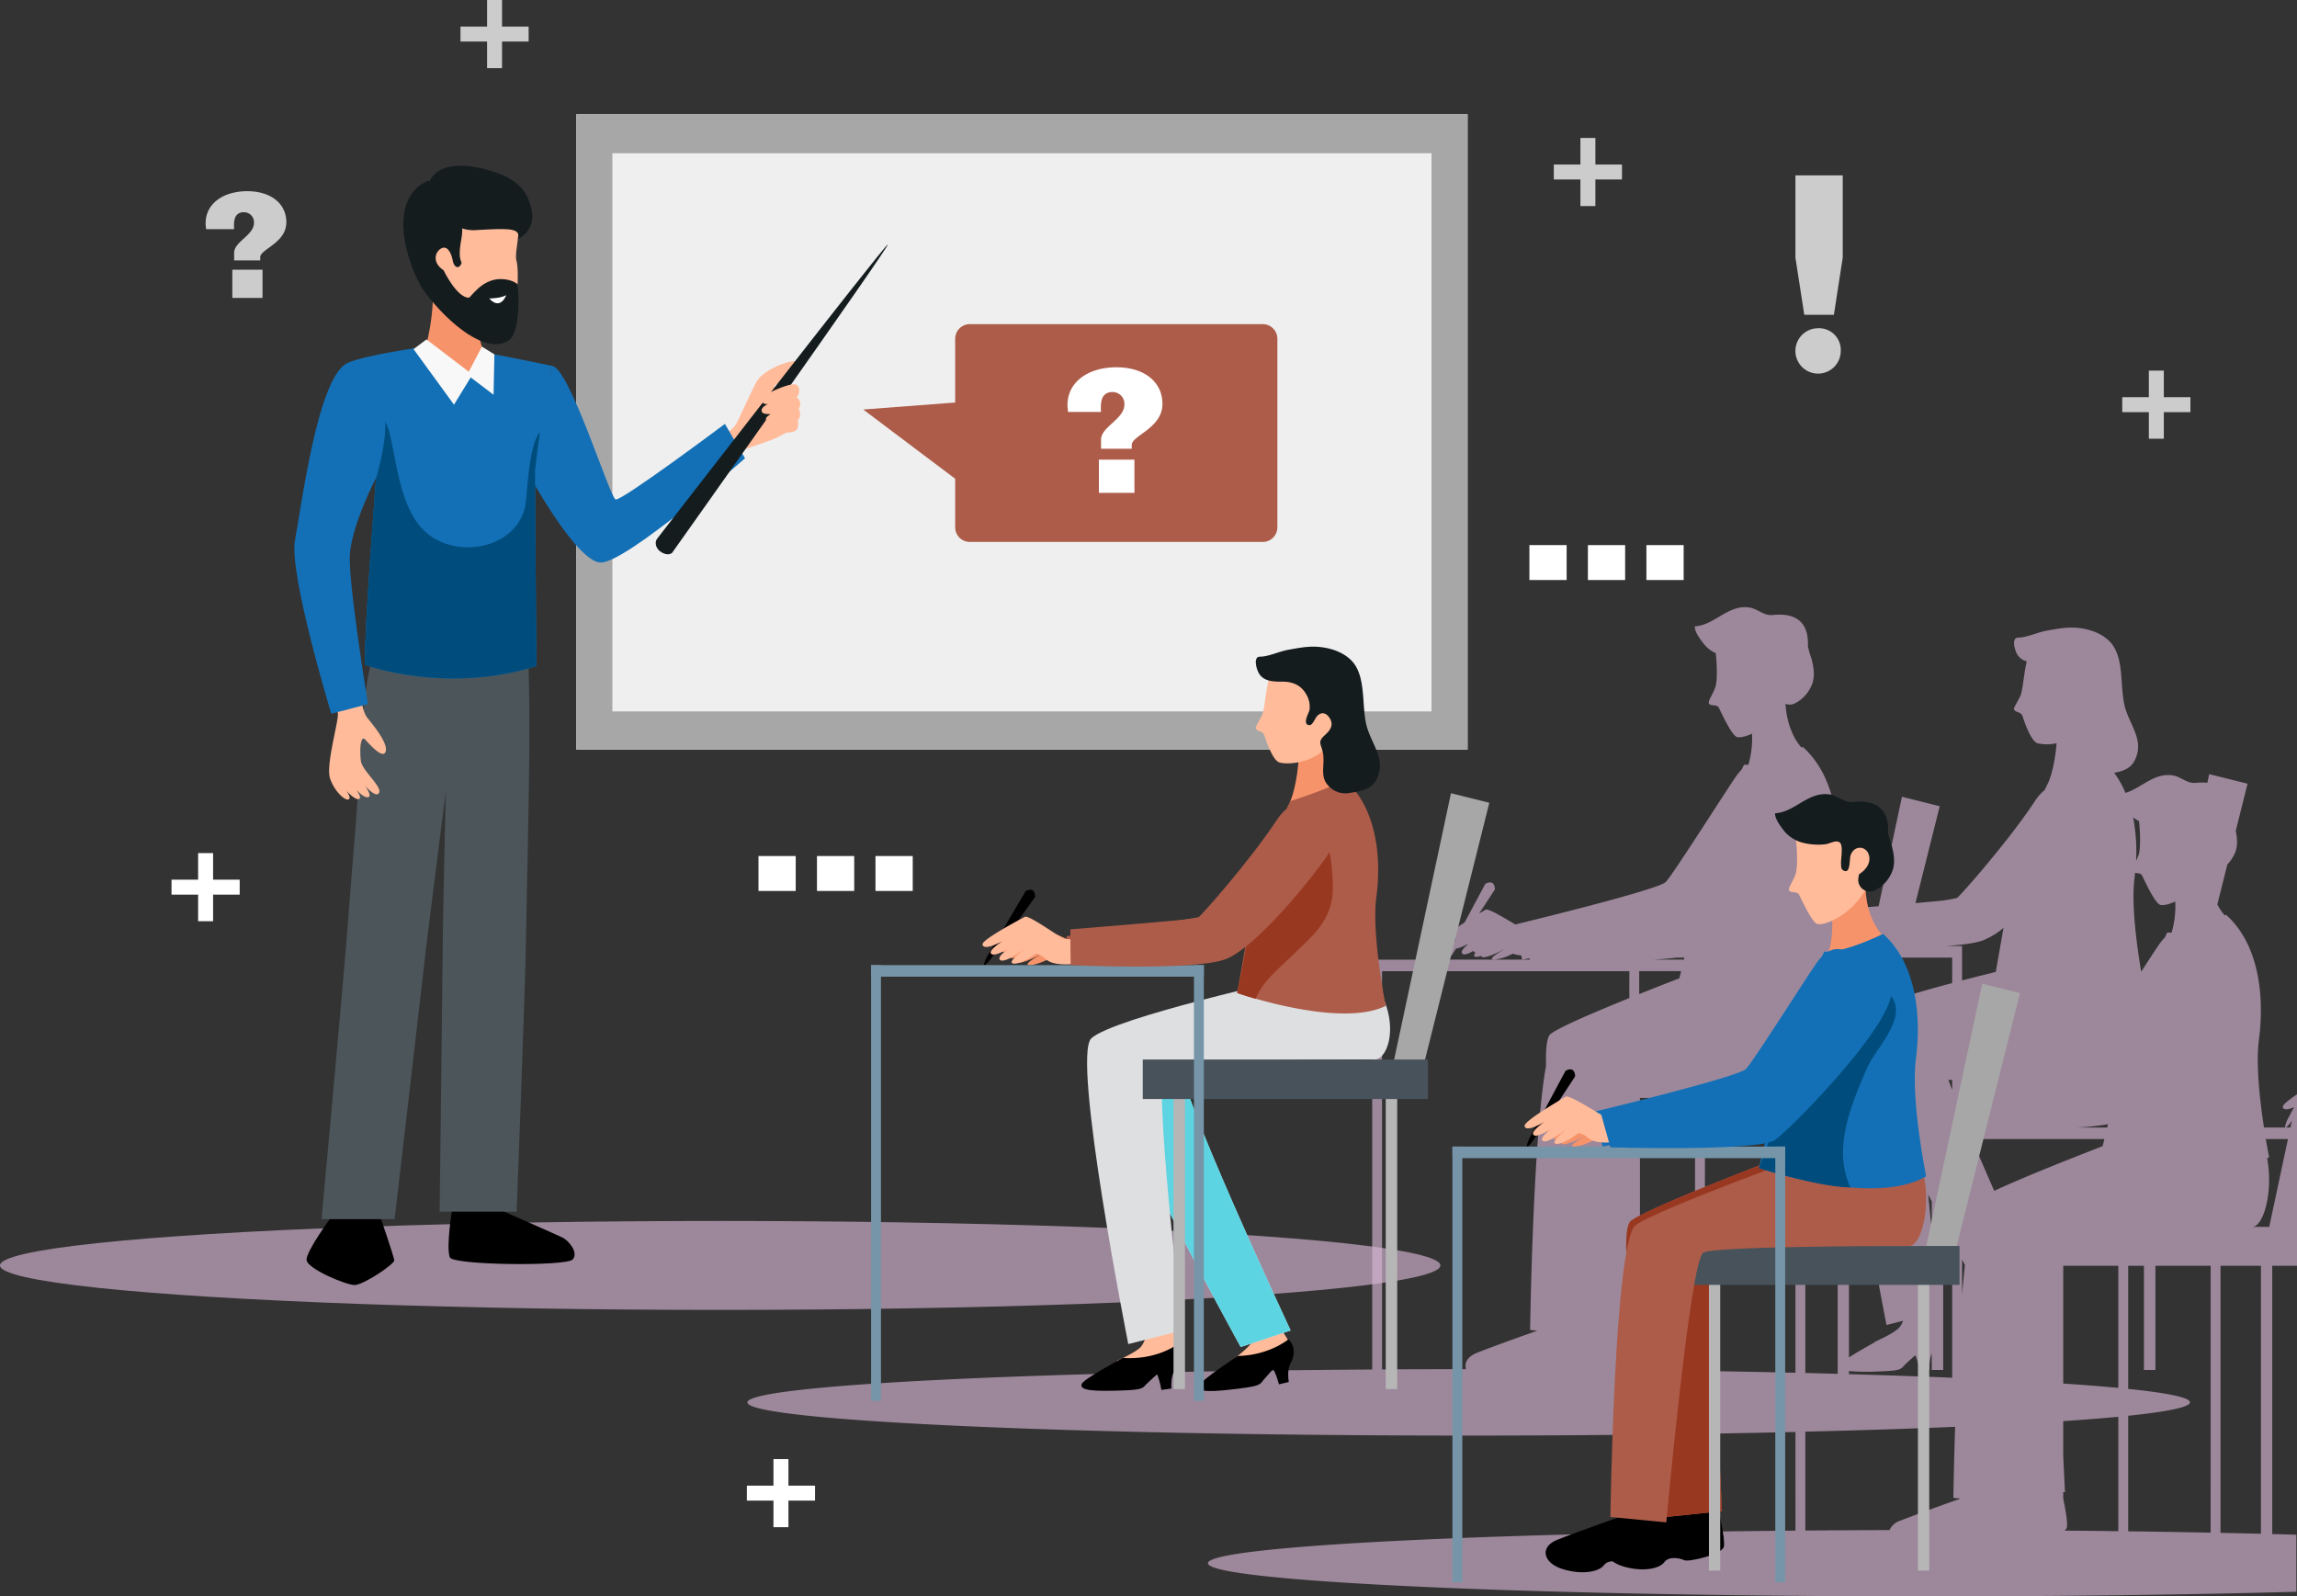<svg xmlns="http://www.w3.org/2000/svg" width="836" height="580.999" viewBox="0 0 836 580.999">
  <rect x="0" y="0" width="836" height="580.999" fill="#333333" stroke="none"/>
  <g id="classroom" transform="translate(-1094 -3512)">
    <g id="Vector_Smart_Object" data-name="Vector Smart Object" transform="translate(447.472 2421.964)">
      <g id="Group_2105" data-name="Group 2105">
        <ellipse id="Ellipse_14" data-name="Ellipse 14" cx="262.118" cy="16.186" rx="262.118" ry="16.186" transform="translate(646.528 1534.395)" fill="#d6b5d2" opacity="0.65" style="mix-blend-mode: multiply;isolation: isolate"/>
        <g id="Group_2087" data-name="Group 2087">
          <g id="Group_2086" data-name="Group 2086">
            <rect id="Rectangle_143" data-name="Rectangle 143" width="324.373" height="231.231" transform="translate(856.281 1131.609)" fill="#efefef"/>
            <path id="Path_1517" data-name="Path 1517" d="M856.283,1131.611v231.228h324.373V1131.611Zm311.246,217.333H869.406V1145.811h298.122Z" fill="#a7a7a7"/>
          </g>
          <path id="Path_1518" data-name="Path 1518" d="M819.7,1200.027c-6.508-.789-11.221-3.656-15.877-8.152,1.323,12.478-2.617,25.368-2.617,25.368s.624,40.907,17.262,35.991,5.937-31.541,5.937-31.541C820.555,1215.566,819.749,1206.332,819.7,1200.027Z" fill="#f7936a"/>
          <path id="Path_1519" data-name="Path 1519" d="M811.442,1157.929s19.048-2.016,22.53,5.673-.55,17.981.55,21.46.55,25.393-5.677,25.943-25.825-13.544-26.375-30.016S806.679,1158.161,811.442,1157.929Z" fill="#ffbb9a"/>
          <path id="Path_1520" data-name="Path 1520" d="M827.042,1204.278c.1-.008.186-.025.277-.033.62.012,1.17.029,1.728.046.194-.459.36-.913.571-1.376.376-.843.744-1.69,1.125-2.529.554-1.6,1.021-3.223,1.468-4.842a24.709,24.709,0,0,1-2.646-.446q-3.659,1.754-7.314,3.5c-.471.227-.947.434-1.418.657A76.605,76.605,0,0,1,827.042,1204.278Z" fill="#fff"/>
          <path id="Path_1521" data-name="Path 1521" d="M906.647,1251.239s6.392-4.88,7.4-6.251,5.359-11.412,7.823-16.052,15.451-9.771,16.51-6.466-4.387,4.024-10.134,7.962c0,0,.6.789,1.187.826s9.584,12.031,3.027,16.308-15.12,4.594-20.81,9.581C911.646,1257.147,907.085,1254.532,906.647,1251.239Z" fill="#ffbb9a"/>
          <path id="Path_1522" data-name="Path 1522" d="M811.111,1530.13s-2.295,13.7-.872,17.494c1.087,2.9,42.38,3.33,44.7.8s-1.55-6.921-3.581-7.937-23.117-10.251-23.117-10.251Z"/>
          <path id="Path_1523" data-name="Path 1523" d="M784.889,1532.741H767.255s-9.3,12.622-9.162,15.812,14.3,9.16,17.494,9.16,14.579-7.631,14.438-9.019S784.889,1532.741,784.889,1532.741Z"/>
          <path id="Path_1524" data-name="Path 1524" d="M835.039,1176.989a9.086,9.086,0,0,0,5.024-10.16c-1.464-7.321-5.127-11.9-15.935-14.915s-20.7-2.033-22.025,6.945c0,0,5.086,15.659,17.63,14.924S836.1,1173.051,835.039,1176.989Z" fill="#141c1e"/>
          <path id="Path_1525" data-name="Path 1525" d="M834.981,1193.573s-1.832-1.921-6.136-1.971c-7.062-.074-11.007,6.768-11.664,6.772-4.412.054-9.216-9.974-9.216-9.974-4.441-2.929-3.022-7-.641-8.053s3.618,2.516,3.982,4.532,1.724,3.309,2.886,1.6-1.464-.273.273-9.61-4.759-13.085-4.759-13.085l-7.281-8.052c-16.985,7.5-5.867,34.611-1.22,40.722,8.84,11.635,22.307,22.691,30.386,17.539C836.564,1210.823,834.981,1193.573,834.981,1193.573Zm-10.395,5.078s3.982.045,6.181-1.19C830.768,1197.461,828.7,1203.225,824.586,1198.651Z" fill="#141c1e"/>
          <path id="Path_1526" data-name="Path 1526" d="M837.061,1315.325l-50.05-.946s-7.616,12.469-9.32,48.46c-1.166,24.641-2.175,31.467-4.627,64.036-1.662,22.113-9.514,106.857-9.514,106.857h26.6s11.263-96.706,11.838-101.973c.2-1.863,6.789-53.641,6.789-53.641s-1.079,46.96-1.079,52.348S806.538,1531,806.538,1531h28.021s3.146-80.9,3.415-99.42C838.4,1401.6,840.968,1325,837.061,1315.325Z" fill="#4c555a"/>
          <path id="Path_1527" data-name="Path 1527" d="M847.579,1223.234l-9.816,37.338s18.126,33.727,27.268,34.194,52.655-37.941,52.655-37.941l-7.335-12.515s-37.667,28.207-39.776,27.5S854.05,1224.5,847.579,1223.234Z" fill="#1370b6"/>
          <path id="Path_1528" data-name="Path 1528" d="M801.37,1216.194s-23.237,3.157-28.864,6.2c0,0,15.807,25.3,10.887,41.577,0,0-4.4,55.868-4.031,68.048,0,0,29.2,10.821,62.4.43,0,0-.525-61.574-.5-71.1,0,0,2.853-25.6,6.322-38.119,0,0-12.3-2.62-24.9-4.95,0,0,1.025,1.3-4.308,8.094C815.167,1230.457,802.325,1224.5,801.37,1216.194Z" fill="#1370b6"/>
          <path id="Path_1529" data-name="Path 1529" d="M841.257,1261.353s.7-6.226,1.815-14.035c-4.151,4.334-4.751,23.29-5.309,26.443-2.543,14.424-21.463,19.638-33.718,11.887-11.428-7.23-12.784-25.373-15.505-37.193-1.451-6.3-5.487-11.168-10.494-15.452,4,8.825,8.228,21.431,5.346,30.971,0,0-4.4,55.868-4.031,68.048,0,0,29.2,10.821,62.4.43C841.762,1332.45,841.237,1270.876,841.257,1261.353Z" fill="#004d7d"/>
          <path id="Path_1530" data-name="Path 1530" d="M780.345,1351.444c1.728,2.12,7.5,9.015,6.562,12.06s-5.743-2.458-7.5-4.33-1.993,4.446-1.526,7.842,7.384,9.019,6.682,11.362-4.689-.938-8.985-7.264c0,0,6.8,7.809,5.234,8.9s-5.392-2.888-8.439-7.491c0,0,6.566,7.375,4.924,8.255s-6.152-4.276-7.852-6.912c0,0,5.578,6.057,4.044,7.053-1.232.793-5.276-2.834-6.855-7.635s3.105-20.493,2.869-23.48a47.831,47.831,0,0,0-1.191-6.714L778,1340.9C777.807,1340.945,777.765,1348.283,780.345,1351.444Z" fill="#ffbb9a"/>
          <path id="Path_1531" data-name="Path 1531" d="M780.461,1346.292,767.1,1349.8s-15.542-51.051-13.2-63.231,8.058-57.852,18.6-64.177c0,0,13.438,3.88,14.244,20.377.459,9.35-3.357,21.2-3.357,21.2s-8.414,16.1-9.493,27.36C773,1300.7,780.461,1346.292,780.461,1346.292Z" fill="#1370b6"/>
          <path id="Path_1532" data-name="Path 1532" d="M821.916,1216.192l-4.775,9.133-15.408-11.761-4.689,3.536,14.713,20.209,6.088-9.915,8.314,6.307.311-14.7Z" fill="#f8f8f8"/>
          <path id="Path_1533" data-name="Path 1533" d="M885.647,1286.155s82.528-106.655,83.979-107.117-78.476,112.179-78.476,112.179-1.542,1.562-4.424-.566C885.32,1289.618,884.667,1287.531,885.647,1286.155Z" fill="#141c1e"/>
          <path id="Path_1534" data-name="Path 1534" d="M934.242,1234.923s-5.532,2.02-8.451,2.186c-2.783.157-2.109-2.615-.252-3.619,1.923-1.037,8.918-4.322,10.742-3.442s1.125,4.156.046,4.561a2.685,2.685,0,0,1,.881,4.053s1.34,2.938-.331,4.268c0,0,.815,3.4-1.389,4.115s-8.166,1.025-8.935-.521c-.926-1.863,2.034-2.78,7.9-3.351a69.751,69.751,0,0,1-7.405.979c-1.488-.169-5.4-3.446,7.26-4.768,0,0-10.109,2.847-10.568.293C923.161,1236.431,934.242,1234.923,934.242,1234.923Z" fill="#ffbb9a"/>
        </g>
        <path id="Path_1535" data-name="Path 1535" d="M1482.281,1648.576c-2.9-.083-5.784-.161-8.761-.235v-97.627h9.009v-62.4c-2.894,1.954-5.276,3.809-5.172,4.57.145,1.062,1.526,1.2,4.11.1L1479,1497.58c-.872,2.14-.918,2.805-.633,2.805h-7.86c-1.447-9.462-3.018-23.022-1.836-31.963,1.972-14.919.409-34.4-11.97-45.46,0,0-.182.091-.463.227a19.444,19.444,0,0,1-2.7-4l3.639-14.535a14.37,14.37,0,0,0,2.584-3.776c1.315-2.686,1.058-5.619.467-8.429l4.3-17.188-13.95-3.487-.674,3.152a19.619,19.619,0,0,0-4,.012,6.173,6.173,0,0,1-2.018-.087c-2.3-.533-4.321-2.33-6.764-2.652-6.8-.9-11.259,4.7-17.035,6.4a34.08,34.08,0,0,0-4.094-7.3c2.981-.545,5.838-1.483,7.335-4.28,3.68-6.871-.93-12.073-3.118-18.63-2.489-7.462-.058-18.956-5.859-24.9-2.944-3.016-7.277-4.462-11.3-4.908-4.06-.446-7.587.264-11.536.967-3.055.545-5.78,1.847-8.807,2.388-2.047.368-2.754-.355-3.171,1.8a9.367,9.367,0,0,0,1.125,4.384,5.591,5.591,0,0,0,3.51,2.6c-1.133,4.7-1.41,10.9-2.481,12.928-.876,1.661-1.662,3-2.1,3.971-.384.851.583,1.355,1.774,1.772a2.065,2.065,0,0,1,1.278,1.322c.81,2.508,3.068,8.908,5.33,9.8a15.222,15.222,0,0,0,7.054,0c-.331,4.47-1.352,10.465-2.973,14.254-.116.236-.629,1.256-1.4,2.826a17.665,17.665,0,0,0-3.622,4.152c-9.688,14.7-27.247,34.483-28.236,35.094a56.132,56.132,0,0,1-5.59,1c-2.791.265-6.066.558-9.535.864l8.823-35.251-13.74-3.433-8.5,39.829c-6.682.558-12.652,1.041-15.819,1.293a75.774,75.774,0,0,1,.194-13.8c1.972-14.919.409-34.4-11.97-45.461,0,0-.182.091-.463.227-1.563-1.706-5.243-6.7-5.834-15.923a4.23,4.23,0,0,0,3.585-.235,13.025,13.025,0,0,0,5.768-6.152c1.554-3.169.943-6.7.141-9.937a34.722,34.722,0,0,1-1.311-4.5c-.157-1.52,1.365-12.924-12.685-11.507a6.172,6.172,0,0,1-2.018-.091c-2.3-.529-4.325-2.33-6.764-2.652-7.8-1.025-12.52,6.5-19.685,6.867-.236,2.008,2.282,5.185,3.535,6.759a11.39,11.39,0,0,0,4.048,3.012c.475,4.111.645,10.094-.136,12.341-1.017,2.938-2.766,4.97-2.344,5.983s2.882.219,3.56,1.467,4.321,9.462,6.442,10.647c.79.442,2.973.12,5.685-1.132a34.478,34.478,0,0,1-1.29,11.2c-.062.033-.12.074-.182.107a14.642,14.642,0,0,1-1.472,0s-.331.7-.852,1.81a17.066,17.066,0,0,0-1.943,2.314c-4.085,5.85-22.873,35.623-25.66,38.548s-54.747,15.452-54.751,15.452c-4.027-2.4-9.878-5.95-10.862-5.363-.306.182-1.166.686-2.307,1.372l5.743-8.763c-.194-4.144-3.51-2-3.51-2l-7.513,14.027c-3.787,2.434-7.521,5.082-7.393,6.032.145,1.062,1.526,1.2,4.114.1l-2.469,4.607c-.872,2.14-.918,2.805-.632,2.8h-27.26v149.169c-128.369.789-227.4,5.842-227.4,11.961,0,6.668,117.532,12.077,262.519,12.077,42.827,0,83.219-.475,118.93-1.314V1647.1c-121.708,1.049-213.825,5.958-213.825,11.862,0,6.668,117.532,12.073,262.519,12.073,48.81,0,94.457-.616,133.6-1.682Zm-68.536-149.392-.294,1.2H1402.49A90.8,90.8,0,0,0,1413.744,1499.183Zm-45.651-66.838a27.664,27.664,0,0,0,7.616-4.615c-1.282,7.363-2.456,13.982-2.82,16.035-3.87.95-8.029,2-12.263,3.1v-12.527h-5.908C1360.3,1433.961,1365.125,1433.337,1368.093,1432.346Zm2.113,50.724c-3.515.9-6.8,1.719-9.58,2.409v-2.409Zm-31.515-44.523h18.341v9.267c-7.852,2.091-15.737,4.338-22.29,6.507Zm10.9,144v6.082h4.172V1535.4c1.108,2.136,2.2,4.219,3.266,6.264v49.791c-11.618-.484-24.2-.917-37.564-1.3v-1.136a81.522,81.522,0,0,0,11.213.128c8.17-.264,7.571-.88,9.208-2.483s3.688-3.384,3.688-3.384.748,1.008,1.592,5.677l3.655-.529A13.893,13.893,0,0,1,1349.595,1582.552Zm-1.286-57.769c.43.839.856,1.673,1.286,2.508v10.441C1349.165,1533.58,1348.731,1529.212,1348.309,1524.783Zm8.584-38.379c-.434-1.161-.848-2.272-1.232-3.334h1.373v3.3Zm-23.762,85.856,6.028-1.525a8,8,0,0,1-1.36,2.425c-1.162,1.355-4.341,3.049-6.6,4.144h-.054l-.422.227c-1.129.537-1.96.9-1.96.9.066.025.132.041.2.066-2.5,1.376-6.607,3.694-9.493,5.578v-79.485h2.026C1325.915,1535.823,1333.13,1572.26,1333.13,1572.26Zm-13.661-71.874v-10.771h.1c.389,3.433.848,7.053,1.348,10.771Zm-1.844-49.881c.236-.128.488-.244.719-.384,0,0-.988-4.859-2-11.573h9.907l-4.482,21a11.3,11.3,0,0,0-2.1,1.454c-1.464,1.368-1.77,6.772-1.352,14.461h-6.14C1316.244,1475.459,1319.9,1462.9,1317.625,1450.5Zm-60.833-11.957h2.791l-.182.735h-10.965C1251.57,1439.1,1254.415,1438.857,1256.792,1438.547Zm-81.7-1.169,1.369-2.091a13.148,13.148,0,0,0,4.747-2.066c-.455.314-.736.578-.74.76v0c-1.439,1.285-2.427,2.545-1.679,3.169.732.607,2.4-.087,4.16-1.132a.412.412,0,0,0,.037.483,1.029,1.029,0,0,0,.6.19c-.434.57-.67,1.041-.5,1.277.318.438,1.265.4,2.572-.045.012.1-.037.211.058.289,1.158.95,6.376-1.669,8.575-2.843l.013.012c-1.757,1-5.177,3.053-4.8,3.619.128.186.447.281.922.277a18.371,18.371,0,0,0,6.653-2.153,11.751,11.751,0,0,0,3.134.615l.3,1.537s1-.17,2.7-.471l.132.471h-30.138C1173.693,1439.258,1175.091,1437.378,1175.091,1437.378Zm64.439,15.9c-13.156,5.322-25.35,10.577-28.591,13.006-1.422,1.066-1.894,5.355-1.72,11.618-4.829,26.678-5.8,96.185-5.8,96.185l2.613.248c-6.045,2.136-16.667,5.929-22.017,8.077-3.457,1.392-4.623,3.723-3.891,5.929q-15.53,0-30.592.087V1443.489h90Zm3.589-9.792h15.253c-.281,1.149-.484,1.971-.637,2.591-4.627,1.8-9.63,3.76-14.616,5.755Zm20.326,145.463q-9.861-.149-20.045-.264V1586.4a2.848,2.848,0,0,0,1.3-1.45c.409-1.682-.5-6.772-1.3-10.6v-2.314l.641-.066s-.277-5.309-.641-13.386v-68.966h20.045Zm36.542.7q-15.89-.372-32.949-.645v-99.4h48.322v10.771h-15.373Zm15.373-85.067v85.455q-5.793-.161-11.78-.306v-85.149Zm22.7,138.931a6.321,6.321,0,0,0-3.833,3.388q-15.592.044-30.65.165v-35.979c19.809-.483,38.134-1.074,54.528-1.764-.484,14.891-.637,25.86-.637,25.86l2.609.252C1354.035,1637.573,1343.413,1641.366,1338.063,1643.519Zm22.563-82.125v-12.911c.356.673.695,1.31,1.042,1.963C1361.292,1553.866,1360.944,1557.535,1360.626,1561.394Zm3.589-56.806h48.206c-.281,1.149-.484,1.971-.637,2.595-13.285,5.152-29.757,11.726-39.445,16.262C1369.557,1517.119,1366.783,1510.7,1364.215,1504.588Zm53.279,142.724q-9.644-.124-19.569-.207a2.252,2.252,0,0,0,.823-1.058c.409-1.677-.5-6.772-1.3-10.6v-2.31l.641-.07s-.277-5.309-.641-13.382v-12.432c7.5-.5,14.232-1.033,20.045-1.582Zm0-52.15c-5.813-.549-12.54-1.078-20.045-1.582v-42.866h20.045Zm8.6-186.536c.678,1.248,4.321,9.462,6.442,10.647.79.442,2.973.12,5.685-1.128a34.458,34.458,0,0,1-1.29,11.2c-.062.033-.12.074-.182.112-.509.021-1,.025-1.472,0,0,0-.331.7-.852,1.814a16.775,16.775,0,0,0-1.943,2.31c-1.2,1.723-3.688,5.536-6.653,10.1-1.422-8.383-3.729-24.443-2.406-34.239.074-.558.108-1.161.17-1.731C1424.494,1407.849,1425.66,1407.816,1426.1,1408.626Zm-1.079-19.791c.475,4.111.645,10.094-.136,12.341a18.861,18.861,0,0,1-.918,2.161,64.767,64.767,0,0,0-1.067-15.758A13.381,13.381,0,0,0,1425.019,1388.835Zm26.09,259.009c-9.712-.19-19.751-.351-30.022-.488v-42.052c14.418-1.5,22.488-3.148,22.488-4.892s-8.071-3.392-22.488-4.888v-44.812h5.743v37.92H1431v-37.92h20.107Zm29.154-149.368.434-.661-.55,2.57h-1.77C1478.865,1500.357,1480.263,1498.477,1480.263,1498.477Zm-10.854,149.764q-7.225-.167-14.707-.322v-97.205h14.707Zm-3.179-111.679c4.064,0,7.728-12.56,5.445-24.959.236-.128.488-.244.719-.38,0,0-.529-2.611-1.211-6.635h8.067l-6.822,31.975Z" fill="#d6b5d2" opacity="0.65" style="mix-blend-mode: multiply;isolation: isolate"/>
        <path id="Path_1536" data-name="Path 1536" d="M1239.29,1588.642l-1.195-.012c.4-.12.8-.24,1.195-.372Z" fill="#d6b5d2" opacity="0.65" style="mix-blend-mode: multiply;isolation: isolate"/>
        <path id="Path_1537" data-name="Path 1537" d="M1175.789,1433.379l.215-.087-.07.066-.318.157Z" fill="#e0e0e0"/>
        <path id="Path_1538" data-name="Path 1538" d="M1170.973,1432.767l-.17.095.277-.182Z" fill="#e0e0e0"/>
        <path id="Path_1539" data-name="Path 1539" d="M1034.706,1430.772l.124,9.945s42.265,2.657,54.127-1.425,36.873-37.024,39.011-42.548c2.572-6.635-7.215-22.761-16.9-8.061s-27.247,34.479-28.236,35.09S1034.706,1430.772,1034.706,1430.772Z" fill="#ad5c49"/>
        <path id="Path_1540" data-name="Path 1540" d="M1044.022,1435.1s-4.267-1.43-5.152-1.533-10.854-5.318-12.3-4.743-15.071,5.83-15.1,7.164,3.469.938,10.916-2.595c0,0-9.65,3.785-8.4,5.119s10.01-3.14,10.01-3.14-8.753,3.636-7.281,4.846,9.6-3.392,9.6-3.392-6.314,3.429-5.8,4.181,4.089-.016,8.414-2.289c0,0,.736-.211,2.382.822s13.669.8,13.669.8Z" fill="#f7936a"/>
        <path id="Path_1541" data-name="Path 1541" d="M1005.565,1438.51l14.277-24.187s3.4-2,3.423,2.149l-16.477,22.989S1002.989,1444.15,1005.565,1438.51Z"/>
        <path id="Path_1542" data-name="Path 1542" d="M1039.544,1431.891s-4.689.012-5.669-.112-12.851-8.875-14.347-8.065-15.584,8.218-15.41,10.032,3.928,1.2,11.536-3.743c0,0-9.973,5.334-8.4,7.123s10.461-4.466,10.461-4.466-9.014,5.111-7.223,6.73,9.973-4.8,9.973-4.8-6.38,4.785-5.71,5.8,4.47-.107,8.852-3.281a7.922,7.922,0,0,1,3.531,1.991c3.585,3.392,14.248,1.264,14.248,1.264Z" fill="#ffbb9a"/>
        <path id="Path_1543" data-name="Path 1543" d="M1119.107,1362.818c1.48-.306,8.567-15.25,11.6-18.159,1.455,10.209,7.628,34.413,7.628,34.413-7.492,8.028-22.431,3.107-22.431,3.107C1118.359,1376.87,1119.533,1366.285,1119.107,1362.818Z" fill="#f7936a"/>
        <path id="Path_1544" data-name="Path 1544" d="M1126.078,1326.435s-13.673,3.074-16.295,7.061-2.609,14.349-4.056,17.089c-.881,1.661-1.662,3-2.1,3.97-.385.855.583,1.355,1.774,1.777a2.065,2.065,0,0,1,1.278,1.322c.81,2.508,3.068,8.908,5.33,9.8,2.82,1.107,16.745.682,20.934-11.441S1134.836,1323.836,1126.078,1326.435Z" fill="#ffbb9a"/>
        <path id="Path_1545" data-name="Path 1545" d="M1063.909,1574.5l9.766-1.611s.5,9.271,1.307,11.4c0,0-10.953,5.239-22.178,1.095,0,0,7.157-3.082,9.034-5.268A10.8,10.8,0,0,0,1063.909,1574.5Z" fill="#ffbb9a"/>
        <path id="Path_1546" data-name="Path 1546" d="M1074.122,1579.92s-7.422,5.16-18.937,4.326c0,0-14.016,7.495-14.918,9.371-1.265,2.628,4.875,2.793,14.451,2.479,8.174-.269,7.575-.88,9.212-2.483s3.684-3.384,3.684-3.384.753,1.008,1.6,5.673l3.655-.525s-.426-4.483,1.336-6.871C1075.437,1586.824,1076.859,1582.911,1074.122,1579.92Z"/>
        <path id="Path_1547" data-name="Path 1547" d="M1103.28,1572.1l7.376-2.012s4.329,7.214,5.594,9.106c0,0-9.522,7.528-21.389,5.97,0,0,6.3-4.586,7.641-7.135A10.775,10.775,0,0,0,1103.28,1572.1Z" fill="#ffbb9a"/>
        <path id="Path_1548" data-name="Path 1548" d="M1115.427,1577.491s-6.913,5.822-18.457,6.053c0,0-13.264,8.755-13.992,10.705-1.017,2.731,5.115,2.33,14.62,1.136,8.112-1.02,7.459-1.574,8.943-3.322s3.357-3.71,3.357-3.71.839.938,2.113,5.5l3.589-.859s-.839-4.425.695-6.966C1117.375,1584.242,1118.429,1580.218,1115.427,1577.491Z"/>
        <path id="Path_1549" data-name="Path 1549" d="M1137.3,1437.444l-19.251,13.622s-62.458,12.023-70.385,17.964,50.422,111.241,50.422,111.241l18.168-6.028s-43.592-93.235-39.631-97.193,68.189-9.821,72.237-11.031C1152.817,1464.829,1147.165,1450.608,1137.3,1437.444Z" fill="#dedfe1"/>
        <path id="Path_1550" data-name="Path 1550" d="M1137.3,1437.444l-19.251,13.622s-62.458,12.023-70.385,17.964,50.422,111.241,50.422,111.241l18.168-6.028s-43.592-93.235-39.631-97.193,68.189-9.821,72.237-11.031C1152.817,1464.829,1147.165,1450.608,1137.3,1437.444Z" fill="#5dd4e2"/>
        <path id="Path_1551" data-name="Path 1551" d="M1143.212,1443.629l-25.168,2.12s-66.229,14.618-74.333,22.191c-7.236,6.764,13.458,111.261,13.458,111.261l19.71-4.979s-11.114-93.313-6.276-96.14c4.168-2.442,71.869-2.442,76.094-2.442C1152.8,1475.641,1157.1,1457.64,1143.212,1443.629Z" fill="#dedfe1"/>
        <g id="Group_2088" data-name="Group 2088">
          <path id="Path_1552" data-name="Path 1552" d="M1136.109,1374.023a183.085,183.085,0,0,1-19.962,7.569s-11.738,23.158-12.532,29.62-6.814,40.209-6.814,40.209,37.315,12.974,54.069,4.7c0,0-5.251-26.042-3.4-39.742S1147.719,1384.175,1136.109,1374.023Z" fill="#ad5c49"/>
          <path id="Path_1553" data-name="Path 1553" d="M1131.61,1413.423c-.037,11.589-7.5,17.266-15.174,24.761-4.532,4.429-10.3,8.912-12.921,15.386-4.11-1.206-6.715-2.148-6.715-2.148s3.651-17.365,5.429-30.037c7.7-3.438,11.784-10.792,14.533-18.617,1.592-4.532,2.456-7.462,5.33-10.833,8.521.231,9.038,10.193,9.522,19.5C1131.615,1412.109,1131.615,1412.774,1131.61,1413.423Z" fill="#993821"/>
        </g>
        <g id="Group_2090" data-name="Group 2090">
          <path id="Path_1554" data-name="Path 1554" d="M1188.569,1382.206l-25.187,100.621-10.425-2.606,21.661-101.5Z" fill="#a7a7a7"/>
          <g id="Group_2089" data-name="Group 2089">
            <rect id="Rectangle_144" data-name="Rectangle 144" width="4.172" height="109.822" transform="translate(1073.632 1485.757)" fill="#b6b6b6"/>
            <rect id="Rectangle_145" data-name="Rectangle 145" width="4.172" height="109.822" transform="translate(1150.871 1485.757)" fill="#b6b6b6"/>
          </g>
          <rect id="Rectangle_146" data-name="Rectangle 146" width="103.797" height="14.37" transform="translate(1062.439 1475.642)" fill="#48525b"/>
        </g>
        <path id="Path_1555" data-name="Path 1555" d="M1113.621,1338.119c3.548.1,6.483,1.3,8.385,4.723a8.724,8.724,0,0,1,1.116,5.6c-.19,1.008-2.741,5.169-.136,5.512,1.224.157,2.134-2.4,2.758-3.136,1.679-1.967,3.622-1.351,4.829.74,1.488,2.574-.087,4.413-1.956,6.119-2.675,2.433-1.24,3.07-.6,6.392.81,4.165-1.236,8.412,1.827,11.763a8.357,8.357,0,0,0,8.075,2.756c3.676-.545,7.591-1.173,9.444-4.632,3.68-6.867-.93-12.073-3.118-18.625-2.489-7.466-.062-18.96-5.859-24.9-2.944-3.016-7.281-4.466-11.3-4.908-4.06-.446-7.587.26-11.536.967-3.055.545-5.78,1.847-8.807,2.388-2.051.368-2.754-.355-3.171,1.8a9.329,9.329,0,0,0,1.125,4.384c1.687,2.946,5.23,3.078,8.261,3.057C1113.182,1338.111,1113.4,1338.115,1113.621,1338.119Z" fill="#141c1e"/>
        <g id="Group_2091" data-name="Group 2091">
          <rect id="Rectangle_147" data-name="Rectangle 147" width="3.593" height="158.577" transform="translate(1081.073 1441.289)" fill="#7695a8"/>
          <rect id="Rectangle_148" data-name="Rectangle 148" width="3.592" height="158.577" transform="translate(963.567 1441.289)" fill="#7695a8"/>
          <rect id="Rectangle_149" data-name="Rectangle 149" width="121.099" height="4.204" transform="translate(963.567 1441.287)" fill="#7695a8"/>
        </g>
        <path id="Path_1556" data-name="Path 1556" d="M1036.071,1428.268l.128,13.019s43.674,2.086,55.934-2,38.1-37.024,40.309-42.548c2.659-6.635-7.455-22.761-17.465-8.061s-28.157,34.479-29.178,35.09S1036.071,1428.268,1036.071,1428.268Z" fill="#ad5c49"/>
        <path id="Path_1557" data-name="Path 1557" d="M1257.214,1639.238s-14.368,7.073-22.071,10.263c-6.4,2.644-5.073,8.478,2.2,10.631s13.272.74,14.93-1.566,5.727-1.446,7.269-.706,13.686-2.058,14.368-4.867-2.328-15.192-2.328-15.192Z"/>
        <path id="Path_1558" data-name="Path 1558" d="M1332.134,1505.885l-24.423.322s-59.754,22.274-67.561,28.124,12.83,107.8,12.83,107.8l20.272-2.12s-4.78-91.223-.877-95.123,67.155-9.668,71.141-10.862C1347.42,1532.856,1341.854,1518.846,1332.134,1505.885Z" fill="#ad5c49"/>
        <path id="Path_1559" data-name="Path 1559" d="M1332.134,1505.885l-24.423.322s-59.754,22.274-67.561,28.124,12.83,107.8,12.83,107.8l20.272-2.12s-4.78-91.223-.877-95.123,67.155-9.668,71.141-10.862C1347.42,1532.856,1341.854,1518.846,1332.134,1505.885Z" fill="#993821"/>
        <g id="Group_2093" data-name="Group 2093">
          <path id="Path_1560" data-name="Path 1560" d="M1381.7,1451.482l-24.806,99.1-10.267-2.566,21.334-99.967Z" fill="#a7a7a7"/>
          <g id="Group_2092" data-name="Group 2092">
            <rect id="Rectangle_150" data-name="Rectangle 150" width="4.109" height="108.161" transform="translate(1268.501 1553.466)" fill="#b6b6b6"/>
            <rect id="Rectangle_151" data-name="Rectangle 151" width="4.109" height="108.161" transform="translate(1344.571 1553.466)" fill="#b6b6b6"/>
          </g>
          <rect id="Rectangle_152" data-name="Rectangle 152" width="102.227" height="14.153" transform="translate(1257.477 1543.505)" fill="#48525b"/>
        </g>
        <path id="Path_1561" data-name="Path 1561" d="M1325.63,1407.94l-14.017,2.987s4.031,17.225,0,26.715c0,0,7.641,3,20.52-6.751C1332.134,1430.891,1324.2,1424.186,1325.63,1407.94Z" fill="#f7936a"/>
        <path id="Path_1562" data-name="Path 1562" d="M1327.929,1387.939s-15.6-5.871-19.776-3.727-9.266,5.309-8.476,8.47,1.385,12.5.368,15.44-2.77,4.966-2.344,5.983,2.882.219,3.56,1.463,4.321,9.466,6.442,10.647,14.207-3.074,19.8-16.2S1331.4,1390.17,1327.929,1387.939Z" fill="#ffbb9a"/>
        <path id="Path_1563" data-name="Path 1563" d="M1239.724,1640.808s-18.767,6.544-26.5,9.651c-6.429,2.586-5.16,8.428,2.1,10.655s13.264.868,14.943-1.421,5.743-1.392,7.277-.636,13.7-1.921,14.413-4.727-1.013-11.015-1.013-11.015Z"/>
        <path id="Path_1564" data-name="Path 1564" d="M1335.061,1397.888a34.785,34.785,0,0,1-1.311-4.5c-.157-1.52,1.365-12.92-12.685-11.5a6.174,6.174,0,0,1-2.018-.091c-2.3-.529-4.325-2.33-6.768-2.652-7.8-1.025-12.516,6.5-19.681,6.867-.236,2.008,2.282,5.185,3.531,6.755a13.154,13.154,0,0,0,6.243,3.9,22.8,22.8,0,0,0,8.542.624c1.435-.149,4.027-1.777,5.268-.57,1.273,1.235.285,5.966.393,7.59.078,1.186-.12,2.182,1.22,2.682a1.394,1.394,0,0,0,.38.087c.112-.012.227-.025.347-.033,1.414-.434,1.125-4.446,1.5-5.615,1.3-4.123,6.214-3.615,6.835.4.533,3.433-2.774,5.8-3.738,6.408-.116.587-.2,1.144-.256,1.669a4.237,4.237,0,0,0,6.293,4.07,13.016,13.016,0,0,0,5.768-6.156C1336.471,1404.655,1335.864,1401.123,1335.061,1397.888Z" fill="#141c1e"/>
        <path id="Path_1565" data-name="Path 1565" d="M1338.886,1502.274l-27.272,5.429s-61.979,22.369-69.781,28.219-9.2,106.208-9.2,106.208l20.347,1.967s8.708-95.4,13.471-98.189c4.11-2.4,70.781-2.4,74.945-2.4C1347.4,1543.5,1352.572,1516.074,1338.886,1502.274Z" fill="#ad5c49"/>
        <path id="Path_1566" data-name="Path 1566" d="M1227.237,1494.523l2.489,12.8s52.949-9.152,58.655-13.378,39.887-41.209,34.872-51.513-11.515-7.763-15.6-1.913-22.873,35.623-25.66,38.548S1227.237,1494.523,1227.237,1494.523Z" fill="#1370b6"/>
        <g id="Group_2094" data-name="Group 2094">
          <path id="Path_1567" data-name="Path 1567" d="M1331.861,1429.908s-13.682,6.925-21.418,6.487c0,0-12.524,26.306-13.372,33.342s-10.378,45.4-10.378,45.4,41.591,14.362,60.862,3.024c0,0-5.693-27.876-3.721-42.8S1344.244,1440.964,1331.861,1429.908Z" fill="#1370b6"/>
          <path id="Path_1568" data-name="Path 1568" d="M1326.006,1478.8c3.027-6.974,14.877-18.217,8.914-26.046-4.8-6.3-8.236-6.73-13.5-.731-4.941,5.623-9.452,11.684-15.063,16.655a95.676,95.676,0,0,1-9.468,6.921c0,14.461-10.192,39.54-10.192,39.54s21.529,6.887,33.292,7.061C1313.685,1508.463,1319.656,1493.445,1326.006,1478.8Z" fill="#004d7d"/>
        </g>
        <path id="Path_1569" data-name="Path 1569" d="M1242.225,1497.717s-4.267,1.992-5.152,1.888-10.854-5.317-12.3-4.743-15.071,5.83-15.1,7.164,3.465.938,10.916-2.595c0,0-9.65,3.785-8.4,5.119s10.01-3.14,10.01-3.14-8.753,3.636-7.281,4.846,9.6-3.392,9.6-3.392-6.314,3.429-5.805,4.185,4.093-.021,8.418-2.293c0,0,.736-.211,2.382.822s13.669-2.62,13.669-2.62Z" fill="#f7936a"/>
        <path id="Path_1570" data-name="Path 1570" d="M1203.041,1504.526l13.26-24.761s3.316-2.14,3.51,2l-15.509,23.654S1200.7,1510.26,1203.041,1504.526Z"/>
        <path id="Path_1571" data-name="Path 1571" d="M1236.714,1496.5s-4.685.207-5.669.124-13.206-8.333-14.67-7.462-15.228,8.854-14.98,10.66,3.978,1.041,11.37-4.214c0,0-9.745,5.739-8.1,7.462s10.266-4.9,10.266-4.9-8.794,5.483-6.934,7.024,9.762-5.206,9.762-5.206-6.177,5.041-5.462,6.028,4.457-.293,8.708-3.644a7.925,7.925,0,0,1,3.61,1.843c3.721,3.239,14.285.673,14.285.673Z" fill="#ffbb9a"/>
        <g id="Group_2095" data-name="Group 2095">
          <rect id="Rectangle_153" data-name="Rectangle 153" width="3.592" height="158.577" transform="translate(1292.656 1507.329)" fill="#7695a8"/>
          <rect id="Rectangle_154" data-name="Rectangle 154" width="3.592" height="158.577" transform="translate(1175.149 1507.329)" fill="#7695a8"/>
          <rect id="Rectangle_155" data-name="Rectangle 155" width="121.099" height="4.204" transform="translate(1175.149 1507.328)" fill="#7695a8"/>
        </g>
        <path id="Path_1572" data-name="Path 1572" d="M1228.974,1494.54l3.655,13.064s53.933,1.549,59.924-2.677,47.255-46.1,41.988-56.4-12.131-7.788-16.39-1.913c-3.924,5.408-30,35.524-33.069,38.623C1282.171,1488.173,1228.974,1494.54,1228.974,1494.54Z" fill="#1370b6"/>
        <path id="Path_1573" data-name="Path 1573" d="M838.924,1099.709h-9.68v-9.673H823.8v9.673h-9.681v5.443H823.8v9.673h5.447v-9.673h9.68Z" fill="#ccc"/>
        <path id="Path_1574" data-name="Path 1574" d="M1236.852,1149.916h-9.681v-9.673h-5.447v9.673h-9.681v5.443h9.681v9.673h5.447v-9.673h9.681Z" fill="#ccc"/>
        <path id="Path_1575" data-name="Path 1575" d="M1443.736,1234.587h-9.681v-9.673h-5.447v9.673h-9.681v5.443h9.681v9.673h5.447v-9.673h9.681Z" fill="#ccc"/>
        <path id="Path_1576" data-name="Path 1576" d="M943.161,1630.73h-9.681v-9.673h-5.447v9.673h-9.68v5.443h9.68v9.673h5.447v-9.673h9.681Z" fill="#fff"/>
        <path id="Path_1577" data-name="Path 1577" d="M733.764,1410.188h-9.68v-9.673h-5.447v9.673h-9.68v5.443h9.68v9.673h5.447v-9.673h9.68Z" fill="#fff"/>
        <g id="Group_2096" data-name="Group 2096">
          <path id="Path_1578" data-name="Path 1578" d="M750.741,1170.936c0,7.548-9.5,9.767-9.5,12.709v1.165h-9.5v-2.776c0-4.049,7.223-6.379,7.223-10.875a3.644,3.644,0,0,0-3.663-3.884c-3,0-3.614,2.33-3.614,4.661a13.993,13.993,0,0,0,.054,1.5H721.529c-.058-.723-.169-1.388-.169-2.111,0-7.214,6.442-11.709,15.162-11.709C745.019,1159.615,750.741,1164.057,750.741,1170.936Zm-8.666,27.525H731.081V1188.2h10.994Z" fill="#ccc"/>
        </g>
        <g id="Group_2097" data-name="Group 2097">
          <path id="Path_1579" data-name="Path 1579" d="M1317.2,1153.868v29.9l-3.221,20.836H1303.2l-3.221-20.836v-29.9Zm-.724,63.846a8.253,8.253,0,1,1-8.294-8.21A7.9,7.9,0,0,1,1316.48,1217.714Z" fill="#ccc"/>
        </g>
        <g id="Group_2098" data-name="Group 2098">
          <path id="Path_1580" data-name="Path 1580" d="M1216.71,1301.128h-13.553v-12.713h13.553Z" fill="#fff"/>
          <path id="Path_1581" data-name="Path 1581" d="M1238,1301.128h-13.554v-12.713H1238Z" fill="#fff"/>
          <path id="Path_1582" data-name="Path 1582" d="M1259.3,1301.128h-13.554v-12.713H1259.3Z" fill="#fff"/>
        </g>
        <g id="Group_2099" data-name="Group 2099">
          <path id="Path_1583" data-name="Path 1583" d="M936.131,1414.295H922.578v-12.713h13.553Z" fill="#fff"/>
          <path id="Path_1584" data-name="Path 1584" d="M957.421,1414.295H943.867v-12.713h13.553Z" fill="#fff"/>
          <path id="Path_1585" data-name="Path 1585" d="M978.719,1414.295H965.165v-12.713h13.553Z" fill="#fff"/>
        </g>
        <g id="Group_2104" data-name="Group 2104">
          <g id="Group_2101" data-name="Group 2101">
            <g id="Group_2100" data-name="Group 2100">
              <path id="Path_1586" data-name="Path 1586" d="M999.5,1287.271h106.6a5.327,5.327,0,0,0,5.33-5.326v-68.614a5.327,5.327,0,0,0-5.33-5.326H999.5a5.327,5.327,0,0,0-5.33,5.326v23.2l-33.466,2.545,33.466,25.2v17.671A5.327,5.327,0,0,0,999.5,1287.271Z" fill="#ad5c49"/>
            </g>
          </g>
          <g id="Group_2103" data-name="Group 2103">
            <g id="Group_2102" data-name="Group 2102">
              <path id="Path_1587" data-name="Path 1587" d="M1069.6,1237.03c0,8.875-11.172,11.49-11.172,14.948v1.372h-11.176v-3.264c0-4.768,8.5-7.507,8.5-12.8a4.29,4.29,0,0,0-4.312-4.57c-3.531,0-4.25,2.739-4.25,5.483a16.776,16.776,0,0,0,.062,1.764H1035.24c-.066-.851-.2-1.632-.2-2.483,0-8.486,7.583-13.775,17.837-13.775C1062.872,1223.709,1069.6,1228.936,1069.6,1237.03Zm-10.192,32.38h-12.937v-12.077h12.937Z" fill="#fff"/>
            </g>
          </g>
        </g>
      </g>
    </g>
  </g>
</svg>
